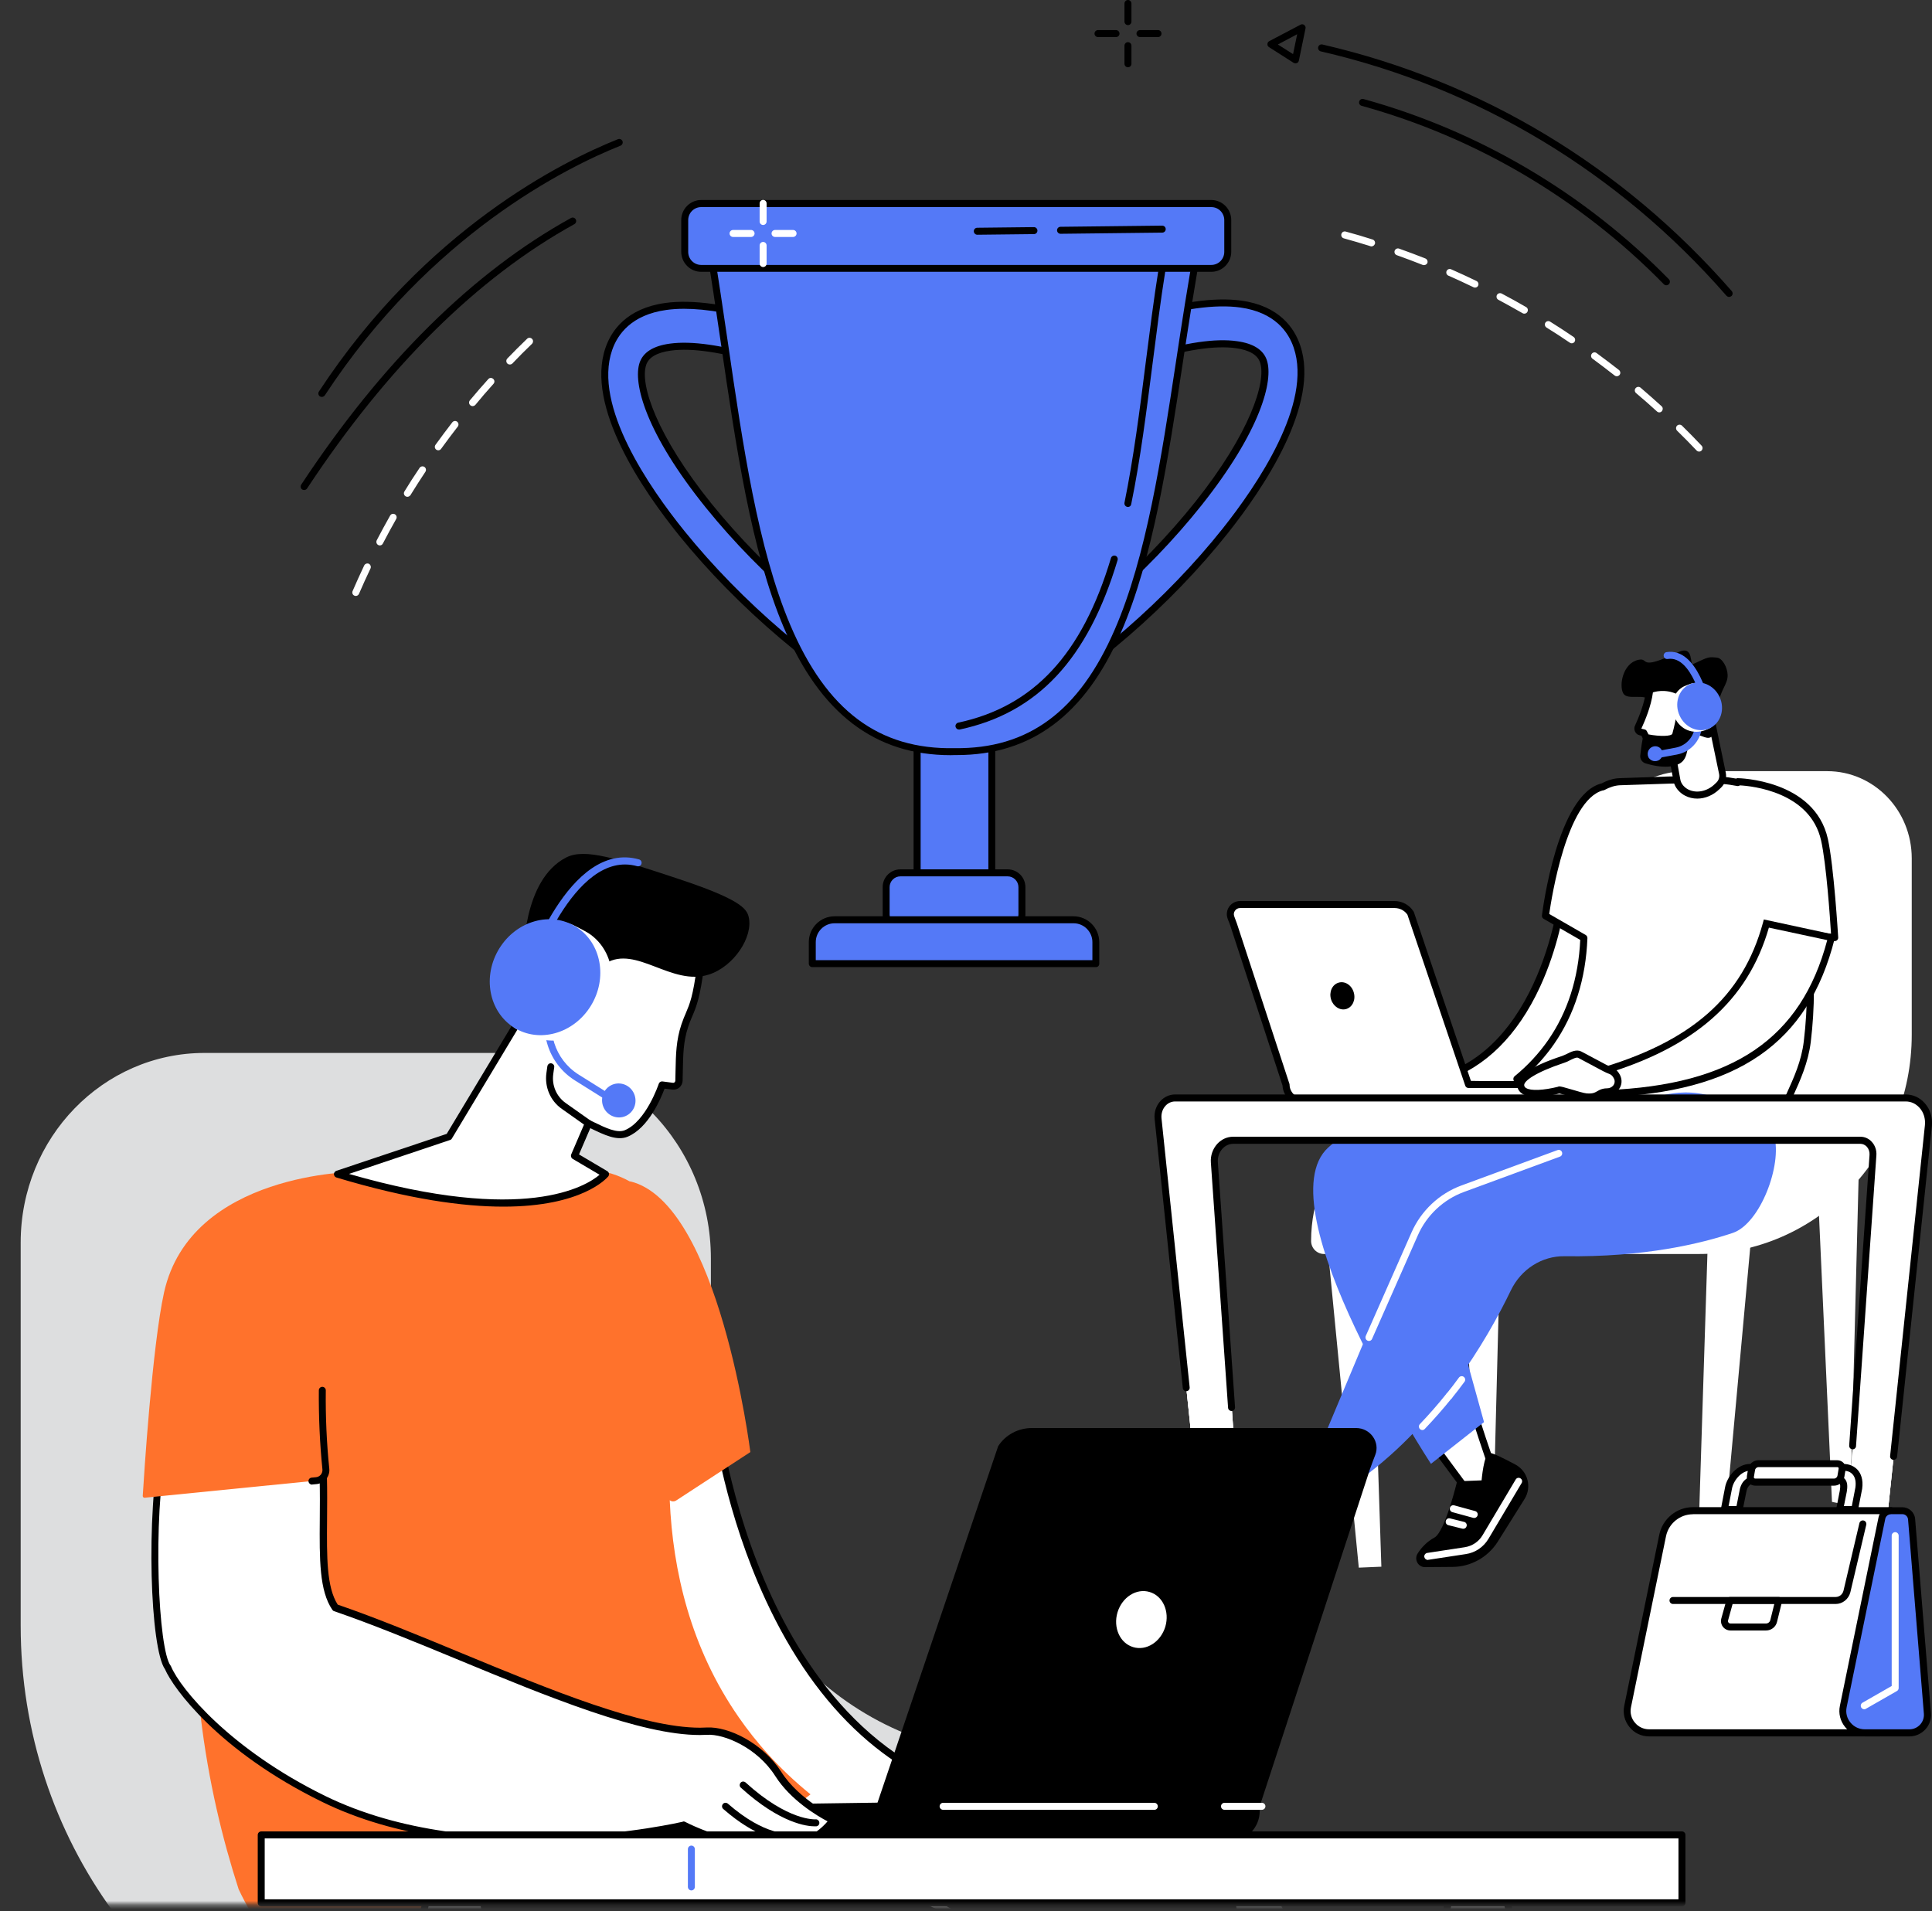 <svg width="467" height="462" viewBox="0 0 467 462" fill="none" xmlns="http://www.w3.org/2000/svg">
<rect x="0" y="0" width="467" height="462" fill="#333333" stroke="none"/>
<g clip-path="url(#clip0_770_2800)">
<path d="M239.723 175.484H221.667V223.804H239.723V175.484Z" fill="#5479F7"/>
<path d="M239.722 224.649H221.667C221.208 224.649 220.825 224.265 220.825 223.804V175.484C220.825 175.023 221.208 174.639 221.667 174.639H239.722C240.182 174.639 240.564 175.023 240.564 175.484V223.804C240.564 224.265 240.207 224.649 239.722 224.649ZM222.534 222.959H238.906V176.329H222.534V222.959Z" fill="black"/>
<path d="M243.574 224.547H217.638C215.751 224.547 214.195 223.011 214.195 221.09V214.458C214.195 212.563 215.725 211.001 217.638 211.001H243.574C245.461 211.001 247.017 212.537 247.017 214.458V221.09C247.017 222.985 245.487 224.547 243.574 224.547Z" fill="#5479F7"/>
<path d="M243.574 225.392H217.638C215.266 225.392 213.354 223.472 213.354 221.09V214.458C213.354 212.077 215.266 210.156 217.638 210.156H243.574C245.946 210.156 247.858 212.077 247.858 214.458V221.09C247.858 223.446 245.946 225.392 243.574 225.392ZM217.638 211.846C216.21 211.846 215.037 213.024 215.037 214.458V221.09C215.037 222.524 216.21 223.702 217.638 223.702H243.574C245.002 223.702 246.175 222.524 246.175 221.09V214.458C246.175 213.024 245.002 211.846 243.574 211.846H217.638Z" fill="black"/>
<path d="M264.894 232.946H196.344V227.748C196.344 224.752 198.766 222.345 201.725 222.345H259.488C262.471 222.345 264.869 224.778 264.869 227.748V232.946H264.894Z" fill="#5479F7"/>
<path d="M264.894 233.791H196.344C195.885 233.791 195.502 233.407 195.502 232.946V227.748C195.502 224.291 198.307 221.5 201.725 221.5H259.487C262.93 221.5 265.71 224.317 265.71 227.748V232.946C265.736 233.433 265.353 233.791 264.894 233.791ZM197.185 232.101H264.052V227.748C264.052 225.239 262.012 223.19 259.513 223.19H201.725C199.225 223.19 197.185 225.239 197.185 227.748V232.101Z" fill="black"/>
<path d="M216.77 173.128C197.822 162.45 178.899 146.344 164.822 128.931C156.176 118.227 142.405 98.228 147.174 84.349C148.551 80.355 152.071 75.31 160.945 74.081C167.398 73.185 176.119 74.414 186.881 77.717L184.535 87.243C174.895 84.272 167.321 83.146 162.042 83.863C158.395 84.375 156.176 85.706 155.437 87.857C153.677 92.979 157.936 105.577 171.401 122.247C184.765 138.789 202.769 154.102 220.774 164.268L216.77 173.128Z" fill="#5479F7"/>
<path d="M216.771 173.973C216.618 173.973 216.49 173.948 216.363 173.871C197.338 163.116 178.313 146.933 164.159 129.443C155.412 118.611 141.462 98.305 146.358 84.068C147.812 79.842 151.51 74.542 160.818 73.236C167.398 72.34 176.247 73.569 187.111 76.923C187.545 77.051 187.8 77.487 187.672 77.948L185.326 87.473C185.275 87.704 185.122 87.883 184.918 88.011C184.714 88.114 184.485 88.165 184.255 88.088C174.743 85.169 167.296 84.042 162.119 84.759C158.804 85.22 156.814 86.372 156.202 88.19C154.57 92.928 158.829 105.449 172.014 121.787C185.326 138.252 203.229 153.488 221.132 163.603C221.514 163.808 221.667 164.294 221.489 164.678L217.536 173.461C217.434 173.666 217.255 173.845 217.026 173.922C216.949 173.948 216.847 173.973 216.771 173.973ZM165.332 74.644C163.802 74.644 162.399 74.747 161.073 74.926C152.607 76.104 149.266 80.841 147.965 84.631C143.324 98.126 156.942 117.843 165.46 128.393C179.282 145.499 197.771 161.324 216.363 171.951L219.652 164.678C201.801 154.487 184 139.276 170.713 122.836C156.1 104.758 152.913 92.569 154.621 87.627C155.488 85.143 157.937 83.607 161.915 83.069C167.168 82.352 174.564 83.402 183.924 86.219L185.862 78.332C177.803 75.873 170.917 74.644 165.332 74.644Z" fill="black"/>
<path d="M245.027 172.565C263.644 161.887 282.286 145.78 296.134 128.368C304.626 117.664 318.193 97.665 313.501 83.786C312.149 79.791 308.681 74.747 299.934 73.518C293.584 72.621 285.015 73.85 274.431 77.154L276.726 86.68C286.213 83.709 293.66 82.582 298.863 83.299C302.458 83.812 304.626 85.143 305.366 87.294C307.1 92.415 302.917 105.014 289.656 121.684C276.497 138.226 258.798 153.539 241.1 163.705L245.027 172.565Z" fill="#5479F7"/>
<path d="M245.027 173.41C244.951 173.41 244.849 173.385 244.772 173.359C244.543 173.282 244.364 173.129 244.262 172.898L240.335 164.064C240.156 163.654 240.309 163.193 240.692 162.988C258.314 152.899 275.911 137.663 289.019 121.198C302 104.861 306.182 92.339 304.576 87.601C303.963 85.783 302 84.631 298.761 84.17C293.686 83.453 286.341 84.58 276.982 87.499C276.752 87.576 276.523 87.55 276.319 87.422C276.115 87.32 275.962 87.115 275.911 86.884L273.616 77.359C273.514 76.923 273.769 76.488 274.177 76.36C284.888 73.005 293.584 71.776 300.062 72.673C309.242 73.953 312.864 79.279 314.292 83.504C319.112 97.767 305.392 118.048 296.797 128.88C282.898 146.369 264.18 162.579 245.461 173.308C245.308 173.385 245.18 173.41 245.027 173.41ZM242.197 164.089L245.435 171.362C263.695 160.735 281.904 144.91 295.497 127.83C303.887 117.28 317.301 97.537 312.711 84.042C311.436 80.252 308.146 75.515 299.832 74.337C293.762 73.492 285.551 74.619 275.452 77.717L277.364 85.604C286.571 82.813 293.839 81.737 299.016 82.48C302.943 83.018 305.366 84.554 306.208 87.038C307.891 91.98 304.729 104.169 290.371 122.222C277.262 138.687 259.768 153.898 242.197 164.089Z" fill="black"/>
<path d="M230.746 181.707C278.92 182.244 279.456 113.515 289.809 58.768L171.3 58.333C180.889 114.642 182.648 182.603 230.746 181.707Z" fill="#5479F7"/>
<path d="M229.802 182.552C211.466 182.552 198.256 172.437 189.457 151.695C181.552 133.079 177.879 107.805 174.309 83.35C173.11 75.105 171.861 66.604 170.484 58.461C170.433 58.205 170.509 57.974 170.662 57.769C170.815 57.59 171.07 57.462 171.3 57.462L289.809 57.897C290.064 57.897 290.294 58 290.447 58.205C290.6 58.409 290.676 58.665 290.625 58.896C288.866 68.217 287.361 78.127 285.907 87.678C282.363 111.006 278.69 135.102 270.963 152.873C262.292 172.821 249.311 182.526 231.281 182.526C231.103 182.526 230.924 182.526 230.72 182.526C230.44 182.552 230.108 182.552 229.802 182.552ZM172.32 59.178C173.646 67.039 174.819 75.207 175.992 83.12C179.537 107.472 183.209 132.644 191.013 151.055C199.786 171.746 212.409 181.22 230.746 180.862H230.771C248.572 181.067 260.864 171.976 269.433 152.233C277.084 134.667 280.73 110.673 284.25 87.473C285.652 78.229 287.106 68.678 288.789 59.613L172.32 59.178Z" fill="black"/>
<path d="M272.646 122.555C272.595 122.555 272.544 122.555 272.468 122.529C272.009 122.427 271.728 121.991 271.805 121.531C273.998 110.801 275.502 99.073 276.93 87.729C277.9 80.201 278.869 72.391 280.067 64.939C280.144 64.478 280.577 64.171 281.036 64.248C281.495 64.325 281.801 64.76 281.725 65.221C280.526 72.647 279.557 80.431 278.588 87.96C277.135 99.329 275.655 111.083 273.437 121.863C273.386 122.273 273.054 122.555 272.646 122.555Z" fill="black"/>
<path d="M231.792 176.355C231.409 176.355 231.052 176.073 230.976 175.689C230.874 175.228 231.18 174.793 231.613 174.691C249.848 170.798 261.579 158.174 268.541 134.897C268.668 134.462 269.153 134.206 269.586 134.334C270.02 134.462 270.275 134.949 270.147 135.384C262.981 159.301 250.842 172.335 231.97 176.355C231.894 176.355 231.843 176.355 231.792 176.355Z" fill="black"/>
<path d="M292.793 64.862H169.489C167.296 64.862 165.511 63.07 165.511 60.868V53.186C165.511 50.983 167.296 49.191 169.489 49.191H292.793C294.986 49.191 296.772 50.983 296.772 53.186V60.868C296.772 63.07 294.986 64.862 292.793 64.862Z" fill="#5479F7"/>
<path d="M292.793 65.707H169.489C166.837 65.707 164.669 63.531 164.669 60.868V53.186C164.669 50.523 166.837 48.346 169.489 48.346H292.793C295.445 48.346 297.613 50.523 297.613 53.186V60.868C297.613 63.531 295.445 65.707 292.793 65.707ZM169.489 50.062C167.755 50.062 166.352 51.47 166.352 53.211V60.893C166.352 62.635 167.755 64.043 169.489 64.043H292.793C294.527 64.043 295.93 62.635 295.93 60.893V53.211C295.93 51.47 294.527 50.062 292.793 50.062H169.489Z" fill="black"/>
<path d="M256.35 56.514C255.891 56.514 255.509 56.13 255.509 55.669C255.509 55.209 255.866 54.824 256.35 54.824L280.935 54.543C281.394 54.543 281.776 54.927 281.776 55.388C281.776 55.849 281.419 56.233 280.935 56.233L256.35 56.514Z" fill="black"/>
<path d="M236.229 56.745C235.77 56.745 235.388 56.361 235.388 55.9C235.388 55.439 235.745 55.055 236.229 55.055L249.924 54.901C250.383 54.901 250.766 55.285 250.766 55.746C250.766 56.207 250.409 56.591 249.924 56.591L236.229 56.745Z" fill="black"/>
<path d="M184.46 54.389C184.001 54.389 183.618 54.005 183.618 53.544V49.165C183.618 48.704 184.001 48.32 184.46 48.32C184.919 48.32 185.301 48.704 185.301 49.165V53.519C185.301 54.005 184.919 54.389 184.46 54.389Z" fill="white"/>
<path d="M184.46 64.555C184.001 64.555 183.618 64.171 183.618 63.71V59.331C183.618 58.87 184.001 58.486 184.46 58.486C184.919 58.486 185.301 58.87 185.301 59.331V63.71C185.301 64.197 184.919 64.555 184.46 64.555Z" fill="white"/>
<path d="M181.552 57.283H177.191C176.732 57.283 176.35 56.899 176.35 56.438C176.35 55.977 176.732 55.593 177.191 55.593H181.552C182.011 55.593 182.394 55.977 182.394 56.438C182.394 56.899 182.011 57.283 181.552 57.283Z" fill="white"/>
<path d="M191.702 57.283H187.342C186.883 57.283 186.5 56.899 186.5 56.438C186.5 55.977 186.883 55.593 187.342 55.593H191.702C192.162 55.593 192.544 55.977 192.544 56.438C192.544 56.899 192.162 57.283 191.702 57.283Z" fill="white"/>
<path d="M320.794 300.267L328.445 378.957L333.902 378.726L331.173 295.99L320.794 300.267Z" fill="white"/>
<path d="M423.441 297.424L415.969 379.136L410.308 378.726L413.036 293.02L423.441 297.424Z" fill="white"/>
<path d="M449.428 278.194L447.235 364.003L442.823 363.055L438.794 274.122L449.428 278.194Z" fill="white"/>
<path d="M363.28 276.299L361.087 362.082L356.496 362.108L352.646 272.202L363.28 276.299Z" fill="white"/>
<path d="M385.416 209.285V229.259C385.416 248.771 370.09 264.622 351.167 264.622C332.244 264.622 316.917 280.447 316.917 299.985C316.917 301.726 318.32 303.135 320.054 303.135H410.74C439.099 303.135 462.102 279.397 462.102 250.128V207.493C462.102 195.842 452.947 186.418 441.675 186.418H407.604C395.337 186.418 385.416 196.661 385.416 209.285Z" fill="white"/>
<path d="M377.69 216.686C377.69 216.686 373.023 259.194 341.757 261.959L377.69 262.471C377.69 262.471 391.002 235.379 391.538 224.829C392.073 214.279 377.69 216.686 377.69 216.686Z" fill="white"/>
<path d="M377.69 263.316L341.757 262.804C341.298 262.804 340.941 262.446 340.915 261.985C340.89 261.524 341.247 261.14 341.68 261.114C371.901 258.425 376.797 216.993 376.848 216.584C376.899 216.2 377.18 215.892 377.537 215.841C377.868 215.79 385.749 214.535 389.905 218.248C391.665 219.836 392.507 222.064 392.354 224.88C391.818 235.482 378.965 261.754 378.429 262.855C378.302 263.137 378.021 263.316 377.69 263.316ZM349.459 261.216L377.18 261.601C378.939 257.939 390.211 234.252 390.696 224.752C390.824 222.448 390.186 220.732 388.809 219.477C385.851 216.84 380.291 217.198 378.455 217.403C378.098 219.913 376.593 229.182 372.232 238.606C366.8 250.334 359.022 258.016 349.459 261.216Z" fill="black"/>
<path d="M425.812 213.767C430.504 215.764 436.013 218.12 440.883 220.22C440.883 220.271 440.883 220.348 440.883 220.399L425.812 213.87V213.767Z" fill="white"/>
<path d="M441.752 221.705L424.997 214.458L424.895 212.487L426.119 213.024C431.984 215.508 437.059 217.685 441.191 219.477L441.675 219.682L441.752 221.705Z" fill="black"/>
<path d="M443.512 226.698C443.512 226.698 442.517 209.619 441.038 203.038C437.952 189.159 420.049 189.005 420.049 189.005L420.075 189.184C415.204 188.237 410.894 188.288 391.563 189.005C390.212 189.056 388.809 189.517 387.432 190.26V190.234C377.154 192.692 373.584 221.423 373.584 221.423L382.867 226.775C382.535 234.944 380.521 243.906 374.936 251.947C372.972 254.764 370.32 257.862 366.673 260.832C368.739 262.497 371.926 264.673 376.211 265.954C383.326 268.079 386.896 265.774 392.634 265.954C407.808 266.415 413.368 283.392 423.161 281.267C425.787 280.703 426.859 277.733 430.123 270.87C431.959 265.16 435.988 259.373 436.906 251.819C438.054 242.37 437.799 233.638 436.855 225.93L443.512 226.698Z" fill="white"/>
<path d="M421.452 282.317C417.218 282.317 413.674 279.141 409.95 275.787C405.385 271.69 400.208 267.055 392.583 266.824C390.594 266.773 388.809 267.029 387.1 267.26C383.938 267.721 380.674 268.182 375.93 266.773C372.436 265.723 369.121 263.957 366.112 261.498C365.908 261.345 365.806 261.089 365.806 260.832C365.806 260.576 365.908 260.346 366.112 260.167C369.248 257.606 371.977 254.661 374.221 251.435C378.914 244.649 381.541 236.506 381.974 227.211L373.125 222.115C372.819 221.936 372.666 221.603 372.717 221.27C372.87 220.066 376.466 191.95 387.177 189.364C388.656 188.57 390.109 188.16 391.487 188.109C410.282 187.417 414.949 187.341 419.641 188.211C419.769 188.16 419.896 188.109 420.024 188.109C420.202 188.109 438.615 188.416 441.828 202.782C443.282 209.363 444.277 225.879 444.328 226.596C444.353 226.852 444.251 227.083 444.073 227.262C443.894 227.441 443.639 227.518 443.409 227.492L437.773 226.826C438.717 235.2 438.692 243.625 437.697 251.87C437.085 256.889 435.121 261.217 433.387 265.032C432.418 267.132 431.525 269.129 430.888 271.101C430.888 271.126 430.862 271.178 430.837 271.203C430.48 271.971 430.148 272.688 429.817 273.354C427.215 278.937 426.017 281.472 423.288 282.061C422.676 282.265 422.038 282.317 421.452 282.317ZM391.997 265.134C392.201 265.134 392.43 265.134 392.634 265.134C400.871 265.391 406.303 270.23 411.072 274.532C415.178 278.22 418.698 281.395 422.957 280.447C424.869 280.038 425.94 277.733 428.312 272.663C428.618 271.997 428.95 271.306 429.307 270.563C429.97 268.515 430.888 266.517 431.857 264.366C433.617 260.474 435.453 256.479 436.014 251.691C437.034 243.241 437.008 234.585 435.963 226.007C435.937 225.751 436.014 225.495 436.192 225.316C436.371 225.136 436.626 225.034 436.881 225.06L442.593 225.725C442.364 221.961 441.446 208.748 440.196 203.191C437.569 191.412 423.441 190.004 420.559 189.85C420.381 189.978 420.126 190.055 419.896 190.004C415.178 189.082 410.97 189.133 391.563 189.824C390.39 189.876 389.14 190.26 387.814 190.977C387.687 191.054 387.559 191.079 387.406 191.079C378.71 193.486 375.038 217.019 374.476 220.937L383.275 226.007C383.555 226.161 383.708 226.468 383.708 226.775C383.326 236.608 380.597 245.238 375.624 252.408C373.482 255.481 370.932 258.297 367.999 260.807C370.626 262.804 373.456 264.238 376.415 265.134C380.776 266.44 383.734 266.005 386.845 265.57C388.452 265.365 390.109 265.134 391.997 265.134Z" fill="black"/>
<path d="M354.966 262.164L340.965 220.732C340.124 219.426 338.67 218.658 337.089 218.658H299.779C298.096 218.658 296.999 220.297 297.56 221.756C297.79 222.345 298.019 222.908 298.198 223.497L310.847 262.215C310.898 264.468 312.734 266.312 314.978 266.312H383.835C386.13 266.312 387.966 264.443 387.966 262.138H354.966V262.164Z" fill="white"/>
<path d="M383.835 267.157H314.979C312.326 267.157 310.133 265.032 310.006 262.394L297.382 223.754C297.255 223.344 297.102 222.934 296.923 222.55L296.744 222.064C296.387 221.116 296.515 220.041 297.102 219.196C297.714 218.325 298.683 217.813 299.754 217.813H337.064C338.925 217.813 340.634 218.735 341.654 220.297C341.705 220.348 341.731 220.425 341.756 220.476L355.553 261.319H387.967C388.426 261.319 388.808 261.703 388.808 262.164C388.834 264.929 386.589 267.157 383.835 267.157ZM311.638 261.882C311.689 261.985 311.714 262.087 311.714 262.215C311.74 264.008 313.219 265.467 315.004 265.467H383.861C385.391 265.467 386.666 264.417 387.048 263.009H354.966C354.609 263.009 354.278 262.778 354.176 262.446L340.201 221.116C339.512 220.092 338.339 219.503 337.089 219.503H299.779C299.269 219.503 298.785 219.733 298.504 220.169C298.224 220.553 298.173 221.039 298.326 221.475L298.504 221.961C298.657 222.371 298.836 222.806 298.989 223.267L311.638 261.882Z" fill="black"/>
<path d="M327.221 239.886C327.757 241.653 326.94 243.445 325.436 243.906C323.931 244.367 322.274 243.317 321.738 241.576C321.202 239.809 322.018 238.017 323.523 237.556C325.053 237.069 326.711 238.119 327.221 239.886Z" fill="black"/>
<path d="M426.986 223.241C421.835 242.114 408.242 252.971 386.004 259.321L387.687 264.392C418.596 263.29 436.244 252.484 442.721 226.621L426.986 223.241Z" fill="white"/>
<path d="M387.075 265.262L384.907 258.758L385.749 258.528C408.777 251.947 421.248 241.013 426.145 223.037L426.349 222.268L443.69 226.007L443.486 226.852C437.111 252.28 419.897 264.136 387.661 265.262H387.075ZM387.075 259.885L388.274 263.521C418.876 262.292 435.376 251.076 441.676 227.262L427.573 224.24C422.472 241.934 409.568 253.278 387.075 259.885Z" fill="black"/>
<path d="M390.747 260.09C390.441 259.475 389.905 258.989 389.242 258.758C388.783 258.579 388.324 258.374 387.89 258.144L381.846 254.917C380.724 254.354 379.092 255.66 377.919 256.044C374.374 257.222 367.004 259.962 367.616 262.574C368.279 265.365 374.578 264.059 376.822 263.47C377.332 263.342 381.974 265.032 383.453 265.134C385.493 265.288 385.952 264.776 386.947 264.238C387.406 264.008 387.89 263.879 388.451 263.879C389.293 263.879 390.084 263.521 390.594 262.855V262.83C391.18 262.113 391.282 261.114 390.849 260.295L390.747 260.09Z" fill="white"/>
<path d="M384.117 266.03C383.887 266.03 383.657 266.03 383.377 266.005C382.535 265.928 380.929 265.467 379.373 265.006C378.48 264.75 377.282 264.392 376.925 264.34C374.477 264.955 370.141 265.749 368.025 264.443C367.387 264.059 366.953 263.47 366.775 262.778C366.214 260.346 369.861 257.811 377.639 255.25C377.919 255.148 378.302 254.968 378.685 254.789C379.73 254.251 381.056 253.611 382.204 254.174L388.273 257.401C388.758 257.657 389.166 257.836 389.523 257.964C390.365 258.272 391.053 258.886 391.487 259.706L391.614 259.936C392.175 261.063 392.048 262.42 391.257 263.393C390.569 264.238 389.549 264.725 388.452 264.75C388.018 264.75 387.661 264.827 387.33 265.006C387.177 265.083 387.049 265.16 386.922 265.237C386.233 265.646 385.57 266.03 384.117 266.03ZM376.899 262.625C377.333 262.625 378.047 262.83 379.883 263.367C381.209 263.751 382.867 264.264 383.53 264.315C384.984 264.417 385.417 264.161 386.106 263.777C386.259 263.7 386.412 263.598 386.565 263.521C387.126 263.239 387.763 263.086 388.452 263.086C389.064 263.086 389.6 262.83 389.957 262.394C390.339 261.908 390.39 261.268 390.135 260.755L390.008 260.525C389.778 260.09 389.421 259.757 388.987 259.603C388.554 259.449 388.069 259.219 387.508 258.937L381.464 255.711C381.082 255.506 380.164 255.967 379.45 256.325C379.016 256.556 378.608 256.761 378.174 256.889C371.136 259.219 368.203 261.37 368.433 262.42C368.484 262.676 368.637 262.881 368.917 263.034C370.065 263.726 373.023 263.598 376.644 262.702C376.695 262.625 376.797 262.625 376.899 262.625Z" fill="black"/>
<path d="M362.44 358.881C361.573 357.985 356.523 342.211 356.523 342.211L346.552 349.356L357.492 364.131L362.44 358.881Z" fill="white"/>
<path d="M357.493 364.976C357.467 364.976 357.467 364.976 357.442 364.976C357.187 364.95 356.957 364.848 356.804 364.643L345.863 349.868C345.736 349.688 345.685 349.458 345.71 349.227C345.736 348.997 345.864 348.792 346.042 348.664L356.013 341.52C356.243 341.366 356.524 341.315 356.779 341.417C357.034 341.494 357.238 341.699 357.314 341.955C359.66 349.279 362.466 357.524 363.078 358.343C363.409 358.676 363.358 359.163 363.052 359.496L358.079 364.745C357.926 364.873 357.722 364.976 357.493 364.976ZM347.725 349.535L357.544 362.825L361.394 358.753C360.221 356.321 357.748 348.818 356.064 343.568L347.725 349.535Z" fill="black"/>
<path d="M344.461 378.829L351.091 378.778C355.478 378.752 359.558 376.499 361.955 372.812L368.509 362.364C370.32 359.47 369.3 355.655 366.316 354.042C363.588 352.582 360.706 351.148 360.043 351.225C358.666 351.353 358.13 357.857 358.13 357.857L352.213 358.088C352.213 358.088 349.281 370.302 346.73 371.685C344.869 372.683 343.543 374.169 342.676 375.526C341.757 376.96 342.778 378.855 344.461 378.829Z" fill="black"/>
<path d="M345.124 377.088C344.716 377.088 344.359 376.781 344.282 376.371C344.206 375.91 344.538 375.475 344.997 375.398L354.075 374.015C355.861 373.734 357.442 372.684 358.36 371.122L366.368 357.653C366.597 357.243 367.133 357.115 367.515 357.371C367.923 357.601 368.051 358.139 367.796 358.523L359.788 371.992C358.589 373.99 356.6 375.347 354.305 375.68L345.226 377.063C345.226 377.088 345.175 377.088 345.124 377.088Z" fill="white"/>
<path d="M356.345 366.948C356.268 366.948 356.192 366.948 356.115 366.922L351.066 365.539C350.607 365.411 350.352 364.95 350.479 364.489C350.607 364.028 351.066 363.772 351.525 363.9L356.574 365.283C357.033 365.411 357.288 365.872 357.161 366.333C357.033 366.717 356.702 366.948 356.345 366.948Z" fill="white"/>
<path d="M353.693 369.559C353.616 369.559 353.565 369.559 353.489 369.534L350.097 368.689C349.638 368.586 349.357 368.125 349.485 367.665C349.587 367.204 350.046 366.922 350.505 367.05L353.897 367.895C354.356 367.997 354.636 368.458 354.509 368.919C354.432 369.303 354.075 369.559 353.693 369.559Z" fill="white"/>
<path d="M328.394 355.859L316.816 367.562L310.67 365.283L321.355 350.328L328.394 355.859Z" fill="white"/>
<path d="M316.817 368.407C316.715 368.407 316.613 368.381 316.536 368.356L310.39 366.077C310.135 365.974 309.956 365.795 309.88 365.539C309.803 365.283 309.854 365.001 310.007 364.796L320.693 349.816C320.82 349.637 321.024 349.509 321.254 349.483C321.483 349.458 321.713 349.509 321.892 349.663L328.93 355.194C329.109 355.347 329.236 355.578 329.262 355.808C329.287 356.039 329.185 356.295 329.007 356.448L317.429 368.151C317.25 368.33 317.046 368.407 316.817 368.407ZM311.997 364.873L316.587 366.563L327.119 355.936L321.509 351.532L311.997 364.873Z" fill="black"/>
<path d="M389.728 269.487C389.728 269.487 336.785 262.958 321.05 277.4C305.315 291.817 345.889 353.862 345.889 353.862L358.717 343.773L346.552 299.934L395.491 285.21L389.728 269.487Z" fill="#5479F7"/>
<path d="M418.852 298.039C411.151 300.625 397.405 303.954 378.176 303.673C372.719 303.596 367.669 306.797 365.195 311.944C359.508 323.774 347.165 345.053 327.095 358.856L317.506 353.376L341.988 295.043C344.232 289.717 348.415 285.569 353.566 283.571L402.097 264.75C402.097 264.75 417.144 260.295 424.514 274.506C425.84 277.041 428.288 272.509 428.849 274.558C430.839 281.599 425.458 295.811 418.852 298.039Z" fill="#5479F7"/>
<path d="M330.893 324.158C330.791 324.158 330.664 324.133 330.562 324.081C330.128 323.902 329.95 323.39 330.128 322.955L341.196 297.911C343.517 292.662 347.903 288.539 353.259 286.567L376.492 278.015C376.925 277.861 377.41 278.066 377.563 278.527C377.716 278.962 377.512 279.449 377.053 279.602L353.82 288.155C348.898 289.973 344.843 293.788 342.726 298.603L331.658 323.646C331.531 323.979 331.225 324.158 330.893 324.158Z" fill="white"/>
<path d="M343.824 345.694C343.62 345.694 343.416 345.617 343.237 345.463C342.906 345.13 342.88 344.592 343.212 344.26C345.405 341.955 347.573 339.497 349.638 336.91C349.919 336.552 350.455 336.501 350.812 336.782C351.169 337.064 351.22 337.602 350.939 337.96C348.848 340.572 346.629 343.082 344.41 345.412C344.257 345.591 344.028 345.694 343.824 345.694Z" fill="white"/>
<path d="M350.301 338.293C350.123 338.293 349.919 338.242 349.766 338.114C349.408 337.832 349.357 337.295 349.638 336.936C350.658 335.681 351.678 334.35 352.647 333.018C352.928 332.634 353.463 332.557 353.82 332.839C354.203 333.121 354.279 333.658 353.999 334.017C353.004 335.374 351.984 336.706 350.939 337.986C350.786 338.165 350.556 338.293 350.301 338.293Z" fill="white"/>
<path d="M320.488 365.744C320.488 365.744 321.049 370.712 320.106 375.116C319.596 377.472 317.505 379.111 315.107 379.111H286.672C284.632 379.111 283.714 376.55 285.27 375.244C290.319 370.993 299.627 364.489 311.053 362.569L314.24 367.05L320.488 365.744Z" fill="black"/>
<path d="M317.479 376.012H288.023C287.564 376.012 287.182 375.628 287.182 375.167C287.182 374.706 287.564 374.322 288.023 374.322H317.479C317.938 374.322 318.32 374.706 318.32 375.167C318.32 375.628 317.938 376.012 317.479 376.012Z" fill="white"/>
<path d="M304.447 370.763C304.115 370.763 303.809 370.558 303.656 370.251L302.101 366.435C301.922 366 302.126 365.513 302.56 365.334C302.993 365.155 303.478 365.36 303.656 365.795L305.212 369.61C305.391 370.046 305.187 370.532 304.753 370.712C304.676 370.737 304.574 370.763 304.447 370.763Z" fill="white"/>
<path d="M299.321 371.761C298.964 371.761 298.632 371.531 298.53 371.173L297.408 367.741C297.255 367.306 297.51 366.819 297.944 366.666C298.377 366.512 298.862 366.768 299.015 367.203L300.137 370.635C300.29 371.07 300.035 371.557 299.601 371.71C299.499 371.736 299.423 371.761 299.321 371.761Z" fill="white"/>
<path d="M284.02 265.416H460.649C463.939 265.416 466.489 268.514 466.132 272.074L453.942 388.15H445.144L452.769 279.193C452.897 277.272 451.494 275.633 449.734 275.633H298.123C295.47 275.633 293.379 278.091 293.583 280.959L301.132 388.816H292.334L279.939 270.409C279.608 267.746 281.546 265.416 284.02 265.416Z" fill="white"/>
<path d="M416.325 186.88L413.622 173.846L403.931 180.939L405.333 188.621C405.741 190.669 407.654 191.566 407.654 191.566C410.077 192.82 413.035 192.052 414.999 190.157L415.458 189.722C416.223 189.005 416.554 187.929 416.325 186.88Z" fill="white"/>
<path d="M410.255 193.051C409.235 193.051 408.215 192.82 407.297 192.334C407.246 192.308 405.027 191.258 404.517 188.825L403.115 181.118C403.064 180.811 403.191 180.478 403.446 180.273L413.137 173.18C413.367 173 413.673 172.975 413.928 173.077C414.183 173.18 414.387 173.41 414.438 173.692L417.141 186.726C417.421 188.057 417.013 189.414 416.044 190.362L415.585 190.797C414.081 192.257 412.142 193.051 410.255 193.051ZM404.874 181.323L406.175 188.493C406.481 190.08 408.011 190.797 408.037 190.823C410 191.847 412.627 191.335 414.438 189.594L414.897 189.158C415.458 188.621 415.687 187.852 415.534 187.084L413.086 175.331L404.874 181.323Z" fill="black"/>
<path d="M396.025 159.506C398.805 158.891 395.745 162.374 405.665 157.662C409.618 155.793 408.292 160.991 409.312 160.504C413.112 158.712 412.959 158.789 414.999 158.968C416.351 159.096 417.549 161.349 417.6 163.167C417.651 165.575 415.815 166.471 414.923 171.695C414.285 175.356 414.923 177.431 413.596 178.173C412.27 178.916 410.944 177.174 409.44 177.866C407.501 178.762 408.47 182.245 406.711 184.037C405.614 185.164 402.758 186.06 397.734 184.524C396.918 184.268 396.382 183.474 396.484 182.629C396.612 181.528 396.765 180.145 397.02 178.839C398.27 172.616 400.131 170.952 399.137 169.544C397.606 167.393 393.424 169.441 392.378 167.623C391.307 165.754 392.225 160.325 396.025 159.506Z" fill="black"/>
<path d="M407.477 168.084L406.916 169.723C406.661 170.491 406.431 171.285 406.278 172.079C405.972 173.59 405.462 176.176 405.054 177.584C404.468 179.684 397.888 178.276 397.888 178.276L397.327 177.123L396.562 176.944C396.409 176.918 396.281 176.842 396.154 176.739C395.873 176.483 395.822 176.073 395.95 175.766C396.766 173.999 398.449 170.056 398.73 166.727C398.755 166.727 403.142 164.806 407.477 168.084Z" fill="white"/>
<path d="M401.891 179.582C400.234 179.582 398.551 179.274 397.734 179.095C397.479 179.044 397.275 178.865 397.148 178.634L396.765 177.84L396.383 177.764C396.077 177.687 395.796 177.559 395.592 177.354C395.057 176.842 394.904 176.073 395.21 175.408C395.924 173.871 397.632 169.902 397.913 166.65C397.938 166.343 398.142 166.061 398.423 165.959C398.627 165.882 403.319 163.885 407.986 167.393C408.267 167.623 408.394 168.007 408.267 168.34L407.706 169.979C407.451 170.722 407.247 171.464 407.094 172.232C406.813 173.692 406.278 176.33 405.844 177.815C405.462 179.198 403.702 179.582 401.891 179.582ZM398.474 177.533C401.279 178.071 404.059 177.994 404.238 177.354C404.646 175.945 405.181 173.334 405.462 171.925C405.615 171.08 405.844 170.261 406.125 169.441L406.482 168.417C403.498 166.471 400.616 167.034 399.545 167.367C399.137 170.619 397.632 174.23 396.74 176.15L397.53 176.33C397.785 176.381 397.989 176.56 398.091 176.79L398.474 177.533Z" fill="black"/>
<path d="M407.171 173.538C407.171 173.538 408.523 169.595 410.18 170.594C411.838 171.592 410.231 175.894 407.171 173.538Z" fill="white"/>
<path d="M399.241 183.499C398.833 183.499 398.476 183.218 398.425 182.808C398.348 182.347 398.654 181.912 399.088 181.835L405.03 180.734C407.784 180.222 409.748 177.789 409.697 174.972L409.646 171.874C409.646 171.413 410.003 171.029 410.487 171.003C410.487 171.003 410.487 171.003 410.513 171.003C410.972 171.003 411.355 171.362 411.355 171.848L411.406 174.947C411.457 178.608 408.906 181.732 405.361 182.398L399.419 183.499C399.343 183.499 399.292 183.499 399.241 183.499Z" fill="#5479F7"/>
<path d="M412.604 171.823C412.222 171.823 411.865 171.541 411.788 171.157C411.763 171.029 409.085 158.353 403.118 159.301C402.658 159.378 402.225 159.07 402.148 158.609C402.072 158.148 402.378 157.713 402.837 157.636C410.437 156.433 413.318 170.235 413.42 170.824C413.522 171.285 413.216 171.72 412.757 171.823C412.732 171.823 412.655 171.823 412.604 171.823Z" fill="#5479F7"/>
<path d="M398.577 183.218C398.016 182.398 398.271 181.272 399.087 180.708C399.929 180.145 401.051 180.35 401.586 181.195C402.147 182.014 401.892 183.141 401.076 183.704C400.235 184.242 399.113 184.037 398.577 183.218Z" fill="#5479F7"/>
<path d="M404.851 173.564C403.422 170.67 404.391 167.264 407.018 165.933C407.299 165.779 408.421 165.37 408.727 165.267C411.175 164.576 413.113 166.189 414.388 168.75C415.766 171.515 415.613 174.639 413.215 176.048C413.113 176.099 412.374 176.432 412.272 176.483C409.237 177.584 406.279 176.457 404.851 173.564Z" fill="white"/>
<path d="M406.024 173.052C404.647 170.133 405.693 166.727 408.345 165.472C410.997 164.192 414.262 165.523 415.639 168.443C417.016 171.362 415.97 174.767 413.318 176.022C410.666 177.303 407.376 175.971 406.024 173.052Z" fill="#5479F7"/>
<path d="M284.02 265.416H460.649C463.939 265.416 466.489 268.514 466.132 272.074L453.942 388.15H445.144L452.769 279.193C452.897 277.272 451.494 275.633 449.734 275.633H298.123C295.47 275.633 293.379 278.091 293.583 280.959L301.132 388.816H292.334L279.939 270.409C279.608 267.746 281.546 265.416 284.02 265.416Z" fill="white"/>
<path d="M284.02 265.416H460.649C463.939 265.416 466.489 268.514 466.132 272.074L453.942 388.15H445.144L452.769 279.193C452.897 277.272 451.494 275.633 449.734 275.633H298.123C295.47 275.633 293.379 278.091 293.583 280.959L301.132 388.816H292.334L279.939 270.409C279.608 267.746 281.546 265.416 284.02 265.416Z" fill="white"/>
<path d="M457.716 352.889C457.691 352.889 457.665 352.889 457.614 352.889C457.155 352.838 456.824 352.428 456.875 351.967L465.291 271.971C465.444 270.435 464.985 268.898 463.99 267.797C463.097 266.799 461.924 266.261 460.675 266.261H284.045C283.152 266.261 282.311 266.645 281.699 267.336C280.985 268.13 280.653 269.231 280.755 270.332L287.564 335.374C287.615 335.835 287.284 336.245 286.825 336.296C286.366 336.347 285.958 336.014 285.907 335.553L279.098 270.512C278.919 268.924 279.429 267.362 280.449 266.21C281.393 265.16 282.668 264.571 284.045 264.571H460.675C462.409 264.571 464.041 265.313 465.24 266.671C466.566 268.13 467.178 270.153 466.974 272.176L458.558 352.172C458.507 352.582 458.15 352.889 457.716 352.889Z" fill="black"/>
<path d="M447.822 350.354C447.797 350.354 447.771 350.354 447.771 350.354C447.312 350.328 446.955 349.919 446.981 349.458L451.903 279.167C451.954 278.424 451.699 277.707 451.24 277.195C450.831 276.76 450.27 276.504 449.709 276.504H298.098C297.128 276.504 296.185 276.913 295.496 277.682C294.706 278.527 294.298 279.73 294.374 280.934L298.531 340.188C298.557 340.649 298.225 341.059 297.741 341.084C297.281 341.11 296.873 340.777 296.848 340.291L292.691 281.036C292.564 279.346 293.15 277.707 294.247 276.504C295.267 275.403 296.618 274.788 298.072 274.788H449.684C450.729 274.788 451.724 275.223 452.438 276.017C453.229 276.862 453.637 278.04 453.56 279.244L448.638 349.535C448.638 349.996 448.256 350.354 447.822 350.354Z" fill="black"/>
<mask id="mask0_770_2800" style="mask-type:luminance" maskUnits="userSpaceOnUse" x="0" y="150" width="422" height="311">
<path d="M421.096 150.492H0V460.336H421.096V150.492Z" fill="white"/>
</mask>
<g mask="url(#mask0_770_2800)">
<path d="M310.44 462C297.434 439.517 273.615 424.46 246.378 424.46C205.192 424.46 171.835 390.045 171.835 347.614V304.21C171.835 276.76 150.26 254.533 123.635 254.533H49.449C24.89 254.533 4.998 275.044 4.998 300.369V392.964C4.998 418.878 13.286 442.769 27.287 462.026H310.44V462Z" fill="#DDDEDF"/>
<path d="M166.939 429.94H149.062V462H166.939V429.94Z" fill="#5479F7"/>
<path d="M298.99 462C298.174 455.777 295.904 450.631 291.722 446.994C258.645 418.263 147.454 431.246 147.454 431.246L135.57 462H298.99Z" fill="black"/>
<path d="M229.215 462C227.353 460.976 225.415 460.079 223.4 459.362L121.493 421.848C121.493 421.848 89.895 412.988 74.39 441.31C71.635 446.38 66.484 437.315 65.26 441.412C63.628 446.866 64.342 454.497 66.637 462.026H229.215V462Z" fill="black"/>
<path d="M174.334 442.18L223.145 460.156C224.599 460.694 226.027 461.308 227.404 462H230.898C228.628 460.643 226.231 459.49 223.732 458.569L174.92 440.592C174.487 440.439 174.002 440.644 173.849 441.105C173.67 441.54 173.9 442.026 174.334 442.18Z" fill="white"/>
<path d="M172.702 341.058C172.702 341.058 182.495 430.222 248.163 436.06L172.702 437.136C172.702 437.136 144.777 380.288 143.629 358.164C142.507 336.039 172.702 341.058 172.702 341.058Z" fill="white"/>
<path d="M172.702 437.981C172.371 437.981 172.09 437.801 171.937 437.52C170.789 435.189 143.91 380.263 142.788 358.215C142.507 352.633 144.139 348.203 147.633 345.079C156.023 337.55 172.166 340.137 172.855 340.239C173.238 340.29 173.518 340.597 173.544 340.982C173.569 341.212 176.094 363.439 186.575 386.075C196.215 406.868 214.704 432.27 248.215 435.241C248.674 435.292 249.005 435.676 248.98 436.111C248.954 436.572 248.597 436.931 248.138 436.931L172.702 437.981C172.728 437.981 172.728 437.981 172.702 437.981ZM165.765 341.442C160.461 341.442 153.269 342.313 148.755 346.333C145.669 349.099 144.216 353.068 144.496 358.138C145.542 378.777 170.56 430.759 173.238 436.316L238.345 435.394C227.124 432.782 216.974 427.431 208.125 419.416C199.046 411.221 191.293 400.236 185.071 386.767C175.482 366.076 172.473 345.719 171.988 341.852C170.917 341.673 168.596 341.442 165.765 341.442Z" fill="black"/>
<path d="M57.686 456.699C58.604 458.645 59.547 460.412 60.465 462H105.783C115.092 453.703 125.828 444.997 141.385 444.51C153.422 444.152 160.945 448.966 175.889 444.51C184.892 441.822 191.599 437.264 195.909 433.755C188.233 427.533 182.648 421.029 178.542 415.088C166.913 398.341 162.628 379.699 161.889 362.671C162.322 362.978 162.909 363.055 163.444 362.722L181.372 351.02C181.372 351.02 173.875 290.715 152.3 285.568C152.3 285.594 152.325 285.619 152.325 285.645C149.443 284.057 146.485 283.084 143.629 282.982C97.317 281.292 92.012 281.343 79.261 284.339C64.24 287.873 61.613 306.259 59.369 313.352C51.769 335.835 43.277 371.684 48.479 414.73C50.367 430.683 53.809 444.715 57.686 456.699Z" fill="#FF722C"/>
<path d="M327.782 345.207H249.413C246.123 345.207 243.037 346.846 241.278 349.586L211.873 436.47H142.507V437.776C142.507 441.873 145.822 445.202 149.903 445.202H297.102C301.183 445.202 304.498 441.873 304.498 437.776V436.623L331.072 355.373C331.48 354.144 331.964 352.94 332.423 351.711C333.622 348.689 331.327 345.207 327.782 345.207Z" fill="black"/>
<path d="M270.121 389.763C269.024 393.45 270.708 397.214 273.895 398.162C277.083 399.135 280.552 396.933 281.674 393.245C282.77 389.558 281.087 385.794 277.899 384.846C274.712 383.873 271.243 386.075 270.121 389.763Z" fill="white"/>
<path d="M279.047 437.494H227.966C227.507 437.494 227.124 437.11 227.124 436.649C227.124 436.188 227.507 435.804 227.966 435.804H279.021C279.48 435.804 279.863 436.188 279.863 436.649C279.863 437.11 279.506 437.494 279.047 437.494Z" fill="white"/>
<path d="M305.034 437.494H295.98C295.521 437.494 295.139 437.11 295.139 436.649C295.139 436.188 295.521 435.804 295.98 435.804H305.034C305.493 435.804 305.875 436.188 305.875 436.649C305.875 437.11 305.493 437.494 305.034 437.494Z" fill="white"/>
<path d="M188.105 428.865C183.616 421.823 175.379 418.238 170.865 418.494C150.285 419.672 110.577 398.751 81.046 388.636C75.92 381.159 79.643 364.822 77.322 345.232L39.655 348.51C35.906 367.203 37.334 398.93 40.573 403.13C42.715 408.277 54.447 423.231 78.24 434.882C115.423 453.089 165.203 441.182 165.203 441.182C165.203 441.182 190.425 454.574 201.34 440.029C201.366 440.004 192.593 435.907 188.105 428.865Z" fill="white"/>
<path d="M186.243 447.66C176.629 447.66 166.963 442.974 165.127 442.027C160.843 442.974 113.408 452.961 77.909 435.599C52.84 423.334 41.849 408.072 39.885 403.514C36.34 398.546 35.167 366.665 38.865 348.305C38.941 347.947 39.247 347.665 39.63 347.64L77.297 344.362C77.756 344.311 78.164 344.644 78.215 345.104C79.184 353.171 79.108 360.673 79.057 367.254C78.98 376.422 78.929 383.669 81.632 387.894C90.966 391.095 101.499 395.448 111.7 399.673C133.096 408.533 155.207 417.649 169.208 417.649C169.769 417.649 170.33 417.623 170.865 417.598C176.042 417.316 184.407 421.336 188.87 428.353C193.154 435.113 201.698 439.133 201.774 439.184C202.004 439.287 202.182 439.492 202.233 439.748C202.284 440.004 202.233 440.26 202.08 440.465C197.974 445.919 192.109 447.66 186.243 447.66ZM165.229 440.311C165.357 440.311 165.51 440.337 165.612 440.413C165.841 440.541 189.38 452.782 200.04 440.285C197.592 439.005 191.114 435.19 187.391 429.326C183.03 422.463 175.022 419.108 170.891 419.365C170.33 419.39 169.743 419.416 169.157 419.416C154.824 419.416 132.561 410.223 110.986 401.312C100.734 397.061 90.099 392.682 80.765 389.481C80.587 389.43 80.434 389.302 80.332 389.148C77.169 384.514 77.221 376.908 77.297 367.306C77.348 360.981 77.399 353.836 76.557 346.18L40.344 349.33C36.774 367.895 38.304 398.853 41.237 402.643C41.288 402.694 41.313 402.771 41.339 402.822C43.583 408.2 55.645 422.898 78.598 434.14C115.092 452.013 164.515 440.49 165 440.388C165.102 440.311 165.178 440.311 165.229 440.311Z" fill="black"/>
<path d="M196.877 441.489C195.219 441.489 188.665 440.874 179.076 432.142C178.719 431.835 178.719 431.297 179.025 430.939C179.331 430.58 179.867 430.58 180.224 430.888C190.501 440.26 197.055 439.799 197.132 439.799C197.591 439.748 197.999 440.106 198.05 440.567C198.101 441.028 197.77 441.438 197.31 441.489C197.259 441.463 197.106 441.489 196.877 441.489Z" fill="black"/>
<path d="M190.323 444.92C188.359 444.92 182.749 444.229 174.818 437.289C174.461 436.982 174.435 436.444 174.741 436.086C175.047 435.727 175.583 435.702 175.94 436.009C184.993 443.921 190.782 443.204 190.833 443.179C191.292 443.128 191.726 443.435 191.777 443.896C191.853 444.357 191.547 444.792 191.088 444.869C191.012 444.869 190.757 444.92 190.323 444.92Z" fill="black"/>
<path d="M34.963 362.056C34.708 362.082 34.504 361.877 34.504 361.621C34.759 357.344 36.799 325.336 39.655 312.43C46.133 283.315 86.146 283.264 86.146 283.264C78.776 308.205 76.404 332.122 78.751 355.091C78.904 356.499 77.883 357.754 76.481 357.908L34.963 362.056Z" fill="#FF722C"/>
<path d="M108.512 274.788L81.556 283.801C133.759 299.498 146.332 283.801 146.332 283.801L138.86 279.397L142.226 271.561C145.669 273.2 148.908 274.993 151.33 273.994C156.966 271.664 160.052 262.24 160.052 262.24L162.602 262.573C162.985 262.625 163.367 262.496 163.648 262.266C163.928 262.01 164.107 261.651 164.107 261.267C164.26 256.146 164.056 252.305 165.51 247.952C166.938 243.65 168.034 243.701 169.36 233.253L146.153 217.505L134.346 234.995C134.346 234.995 132.331 230.257 127.97 231.871C124.808 233.049 123.38 243.138 126.338 245.135L108.512 274.788Z" fill="white"/>
<path d="M121.671 291.688C111.98 291.688 98.872 289.921 81.326 284.646C80.969 284.544 80.739 284.211 80.714 283.853C80.714 283.494 80.943 283.161 81.3 283.033L107.976 274.096L125.292 245.289C123.609 243.368 123.889 239.527 124.042 238.298C124.374 235.481 125.547 231.896 127.715 231.077C130.928 229.873 133.223 231.666 134.447 233.381L145.49 217.019C145.745 216.634 146.281 216.532 146.663 216.788L169.87 232.536C170.125 232.716 170.278 233.023 170.227 233.356C169.233 241.166 168.34 243.291 167.397 245.519C167.065 246.313 166.708 247.107 166.351 248.208C165.178 251.742 165.127 254.866 165.05 258.835C165.025 259.628 165.025 260.422 164.999 261.267C164.974 261.882 164.693 262.471 164.234 262.881C163.775 263.29 163.138 263.47 162.526 263.393L160.638 263.162C159.797 265.416 156.788 272.688 151.687 274.788C149.137 275.838 146.077 274.352 142.838 272.79L142.685 272.714L139.956 279.064L146.791 283.11C146.995 283.238 147.148 283.443 147.199 283.699C147.25 283.929 147.173 284.186 147.02 284.39C146.638 284.8 140.798 291.688 121.671 291.688ZM84.361 283.776C126.899 296.042 141.716 286.721 144.929 283.981L138.426 280.14C138.069 279.935 137.916 279.474 138.069 279.064L141.435 271.228C141.537 271.024 141.69 270.844 141.92 270.768C142.124 270.691 142.379 270.691 142.583 270.793C142.914 270.947 143.22 271.1 143.526 271.254C146.408 272.662 149.137 273.968 150.998 273.226C156.201 271.075 159.21 262.061 159.236 261.984C159.363 261.6 159.746 261.37 160.128 261.421L162.679 261.754C162.832 261.779 162.959 261.728 163.061 261.626C163.163 261.523 163.24 261.395 163.24 261.242C163.265 260.397 163.291 259.603 163.291 258.835C163.367 254.866 163.444 251.46 164.693 247.696C165.076 246.543 165.433 245.698 165.79 244.879C166.708 242.702 167.524 240.833 168.442 233.689L146.383 218.683L135.059 235.456C134.881 235.712 134.6 235.865 134.294 235.814C133.988 235.788 133.733 235.584 133.606 235.302C133.529 235.148 131.846 231.333 128.301 232.639C127.179 233.049 126.057 235.558 125.7 238.477C125.369 241.294 125.828 243.727 126.822 244.418C127.205 244.674 127.307 245.161 127.077 245.545L109.226 275.223C109.124 275.402 108.971 275.53 108.767 275.582L84.361 283.776Z" fill="black"/>
<path d="M126.542 232.204C126.542 232.204 133.912 231.563 133.402 234.918C132.662 239.604 131.744 240.551 132.611 242.395C133.07 243.394 134.295 244.085 135.34 244.085C137.508 244.111 138.222 240.475 142.073 236.429C143.705 234.713 145.414 233.433 146.383 232.869C153.829 228.414 162.296 238.477 171.35 235.584C177.368 233.663 182.137 226.468 180.964 221.628C180.479 219.605 178.771 217.352 163.928 212.435C148.907 207.467 141.384 205.009 136.896 207.262C126.287 212.665 126.491 230.872 126.542 232.204Z" fill="black"/>
<path d="M142.226 272.406C142.047 272.406 141.894 272.355 141.741 272.253L135.799 268.053C133.02 266.107 131.617 262.778 132.076 259.398L132.306 257.759C132.382 257.298 132.79 256.965 133.249 257.042C133.708 257.119 134.04 257.529 133.963 257.99L133.734 259.629C133.351 262.369 134.499 265.057 136.743 266.645L142.685 270.844C143.068 271.1 143.144 271.638 142.889 272.022C142.762 272.278 142.507 272.406 142.226 272.406Z" fill="black"/>
<path d="M150.948 268.54C150.795 268.54 150.642 268.489 150.515 268.412L138.988 261.191C132.51 257.119 129.934 249.027 132.842 241.909L135.494 235.43C135.672 234.995 136.157 234.79 136.591 234.969C137.024 235.148 137.228 235.635 137.05 236.07L134.397 242.549C131.796 248.899 134.091 256.12 139.855 259.757L151.382 266.978C151.765 267.234 151.892 267.746 151.663 268.13C151.509 268.412 151.229 268.54 150.948 268.54Z" fill="#5479F7"/>
<path d="M127.307 237.146C127.23 237.146 127.128 237.12 127.052 237.094C126.618 236.941 126.363 236.48 126.516 236.019C126.95 234.662 137.457 202.96 154.467 207.749C154.926 207.877 155.181 208.338 155.054 208.799C154.926 209.26 154.467 209.516 154.008 209.388C138.528 205.06 128.2 236.249 128.098 236.557C127.995 236.941 127.664 237.146 127.307 237.146Z" fill="#5479F7"/>
<path d="M151.892 269.41C153.728 268.13 154.162 265.595 152.886 263.7C151.611 261.831 149.087 261.344 147.25 262.624C145.414 263.905 144.981 266.44 146.256 268.335C147.556 270.204 150.056 270.691 151.892 269.41Z" fill="#5479F7"/>
<path d="M145.439 244.776C149.724 238.144 148.321 229.566 142.277 225.597C141.614 225.162 139.038 223.83 138.324 223.523C132.561 221.167 127.409 224.521 123.609 230.411C119.503 236.787 119.019 244.367 124.451 248.515C124.68 248.694 126.389 249.693 126.644 249.821C133.683 253.329 141.155 251.409 145.439 244.776Z" fill="white"/>
<path d="M142.787 243.189C146.944 236.48 145.363 227.927 139.268 224.061C133.173 220.22 124.859 222.55 120.702 229.259C116.545 235.968 118.127 244.52 124.222 248.387C130.317 252.228 138.63 249.898 142.787 243.189Z" fill="#5479F7"/>
<path d="M75.41 358.881C74.977 358.881 74.62 358.548 74.569 358.113C74.518 357.652 74.849 357.242 75.334 357.191L76.405 357.089C76.864 357.037 77.246 356.832 77.552 356.474C77.833 356.115 77.986 355.655 77.935 355.194C77.297 348.92 77.017 342.493 77.068 336.091C77.068 335.63 77.45 335.246 77.909 335.246C78.368 335.246 78.751 335.63 78.751 336.091C78.674 342.416 78.955 348.792 79.593 355.014C79.695 355.936 79.414 356.832 78.853 357.524C78.292 358.215 77.476 358.651 76.583 358.753L75.512 358.855C75.461 358.881 75.436 358.881 75.41 358.881Z" fill="black"/>
<path d="M117.336 462L116.035 456.494H103.769L102.442 462H117.336Z" fill="white"/>
<path d="M103.309 462L104.431 457.339H115.372L116.469 462H118.203L116.851 456.29L116.698 455.649H103.105L101.575 462H103.309Z" fill="black"/>
<path d="M364.812 462L363.358 455.854L351.091 455.88L349.612 462H364.812Z" fill="white"/>
<path d="M350.479 462L351.754 456.725L362.695 456.699L363.945 462H365.679L364.174 455.675L364.021 455.009L350.403 455.035L348.745 462H350.479Z" fill="black"/>
<path d="M63.136 459.984L406.552 459.984V443.57L63.136 443.57V459.984Z" fill="white"/>
<path d="M406.559 460.822H63.143C62.684 460.822 62.302 460.438 62.302 459.977V443.563C62.302 443.102 62.684 442.718 63.143 442.718H406.559C407.018 442.718 407.4 443.102 407.4 443.563V459.977C407.4 460.464 407.018 460.822 406.559 460.822ZM63.985 459.132H405.717V444.408H63.985V459.132Z" fill="black"/>
<path d="M167.117 456.981C166.658 456.981 166.275 456.597 166.275 456.136V446.994C166.275 446.533 166.658 446.149 167.117 446.149C167.576 446.149 167.959 446.533 167.959 446.994V456.136C167.959 456.597 167.576 456.981 167.117 456.981Z" fill="#5479F7"/>
</g>
<path d="M454.427 418.904H398.602C395.262 418.904 392.737 415.805 393.425 412.527L401.892 371.172C402.606 367.69 405.641 365.206 409.186 365.206H457.079L454.427 418.904Z" fill="white"/>
<path d="M454.427 419.749H398.603C396.741 419.749 395.007 418.929 393.859 417.47C392.686 416.036 392.227 414.166 392.609 412.348L401.076 370.993C401.867 367.152 405.284 364.335 409.186 364.335H457.08C457.309 364.335 457.539 364.438 457.692 364.591C457.845 364.771 457.947 364.975 457.921 365.206L455.269 418.904C455.243 419.39 454.861 419.749 454.427 419.749ZM409.186 366.051C406.075 366.051 403.346 368.279 402.708 371.351L394.242 412.681C393.961 414.013 394.293 415.37 395.16 416.394C396.001 417.444 397.276 418.033 398.603 418.033H453.637L456.187 366.025H409.186V366.051Z" fill="black"/>
<path d="M461.569 418.903H450.73C447.389 418.903 444.865 415.805 445.553 412.527L454.887 366.998C455.091 365.974 456.009 365.231 457.055 365.231H459.835C460.982 365.231 461.951 366.127 462.053 367.28L465.879 414.243C466.083 416.727 464.094 418.903 461.569 418.903Z" fill="#5479F7"/>
<path d="M461.569 419.748H450.73C448.869 419.748 447.135 418.929 445.987 417.469C444.814 416.035 444.355 414.166 444.737 412.348L454.071 366.819C454.352 365.385 455.627 364.361 457.081 364.361H459.86C461.441 364.361 462.793 365.59 462.921 367.177L466.746 414.14C466.873 415.574 466.363 417.008 465.394 418.058C464.4 419.134 462.997 419.748 461.569 419.748ZM457.055 366.051C456.417 366.051 455.831 366.512 455.703 367.152L446.37 412.681C446.089 414.012 446.421 415.37 447.288 416.394C448.129 417.444 449.404 418.033 450.73 418.033H461.569C462.538 418.033 463.456 417.623 464.119 416.906C464.782 416.189 465.114 415.242 465.037 414.268L461.212 367.305C461.161 366.588 460.549 366.025 459.835 366.025H457.055V366.051Z" fill="black"/>
<path d="M443.691 387.74H404.391C403.932 387.74 403.55 387.356 403.55 386.895C403.55 386.434 403.932 386.05 404.391 386.05H443.691C444.609 386.05 445.374 385.435 445.603 384.539L449.454 368.202C449.556 367.741 450.015 367.459 450.474 367.562C450.933 367.664 451.214 368.125 451.112 368.586L447.261 384.923C446.827 386.587 445.374 387.74 443.691 387.74Z" fill="black"/>
<path d="M429.947 386.895L428.723 391.863C428.519 392.708 427.779 393.297 426.912 393.297H418.267C417.323 393.297 416.634 392.4 416.889 391.478L418.165 386.895H429.947Z" fill="white"/>
<path d="M426.912 394.142H418.266C417.552 394.142 416.889 393.809 416.456 393.245C416.022 392.682 415.895 391.939 416.073 391.248L417.348 386.664C417.45 386.306 417.782 386.05 418.164 386.05H429.947C430.202 386.05 430.457 386.178 430.61 386.383C430.763 386.588 430.814 386.844 430.763 387.1L429.539 392.067C429.258 393.271 428.161 394.142 426.912 394.142ZM418.802 387.74L417.705 391.709C417.629 391.939 417.731 392.144 417.807 392.221C417.909 392.375 418.088 392.452 418.266 392.452H426.912C427.371 392.452 427.779 392.119 427.906 391.683L428.875 387.765H418.802V387.74Z" fill="black"/>
<path d="M448.307 364.924L449.301 359.751C449.761 356.499 448.052 354.681 445.604 354.681H423.034C420.586 354.681 418.24 357.267 417.832 359.751L416.837 364.924H420.458L421.325 360.52C421.657 358.599 422.83 357.626 424.743 357.626H443.767C445.68 357.626 445.91 358.599 445.578 360.52L444.711 364.924H448.307Z" fill="white"/>
<path d="M448.307 365.769H444.686C444.431 365.769 444.201 365.667 444.022 365.462C443.869 365.257 443.793 365.001 443.844 364.77L444.711 360.366C444.89 359.239 444.813 358.83 444.686 358.702C444.558 358.574 444.227 358.471 443.716 358.471H424.692C423.187 358.471 422.371 359.162 422.116 360.673L421.223 365.103C421.147 365.487 420.79 365.795 420.407 365.795H416.786C416.531 365.795 416.301 365.692 416.148 365.487C415.995 365.283 415.919 365.026 415.97 364.796L416.964 359.623C417.423 356.909 419.999 353.887 423.008 353.887H445.578C447.006 353.887 448.23 354.425 449.072 355.373C449.735 356.141 450.449 357.549 450.118 359.905L449.097 365.129C449.072 365.487 448.715 365.769 448.307 365.769ZM445.706 364.079H447.618L448.485 359.572C448.664 358.241 448.46 357.14 447.822 356.423C447.312 355.834 446.547 355.526 445.604 355.526H423.034C420.968 355.526 419.005 357.857 418.648 359.879L417.832 364.079H419.744L420.484 360.34C420.866 358.036 422.371 356.755 424.717 356.755H443.742C444.788 356.755 445.527 357.012 445.986 357.575C446.649 358.369 446.573 359.521 446.394 360.648L445.706 364.079Z" fill="black"/>
<path d="M444.099 353.811H424.998C424.233 353.811 423.493 354.425 423.365 355.219L423.085 356.883C422.957 357.652 423.467 358.292 424.233 358.292H443.334C444.099 358.292 444.839 357.677 444.966 356.883L445.247 355.219C445.4 354.451 444.89 353.811 444.099 353.811Z" fill="white"/>
<path d="M443.36 359.137H424.258C423.646 359.137 423.085 358.881 422.703 358.445C422.32 357.985 422.167 357.37 422.269 356.755L422.55 355.091C422.754 353.913 423.825 352.991 424.998 352.991H444.099C444.711 352.991 445.272 353.247 445.655 353.683C446.037 354.144 446.19 354.758 446.088 355.373L445.808 357.037C445.629 358.215 444.533 359.137 443.36 359.137ZM425.023 354.656C424.666 354.656 424.284 354.989 424.233 355.347L423.952 357.011C423.927 357.14 423.952 357.242 424.003 357.319C424.08 357.396 424.182 357.421 424.258 357.421H443.36C443.717 357.421 444.099 357.088 444.15 356.73L444.431 355.065C444.456 354.937 444.431 354.835 444.38 354.758C444.303 354.681 444.201 354.656 444.125 354.656H425.023Z" fill="black"/>
<path d="M450.628 413.193C450.347 413.193 450.041 413.04 449.888 412.758C449.659 412.348 449.812 411.836 450.194 411.606L457.258 407.56V371.223C457.258 370.763 457.641 370.378 458.1 370.378C458.559 370.378 458.941 370.763 458.941 371.223V408.046C458.941 408.353 458.788 408.635 458.508 408.789L451.036 413.065C450.908 413.168 450.781 413.193 450.628 413.193Z" fill="white"/>
<path d="M272.646 6.069C272.187 6.069 271.805 5.685 271.805 5.224V0.845C271.805 0.384 272.187 0 272.646 0C273.105 0 273.488 0.384 273.488 0.845V5.224C273.488 5.685 273.131 6.069 272.646 6.069Z" fill="black"/>
<path d="M272.646 16.261C272.187 16.261 271.805 15.876 271.805 15.415V11.037C271.805 10.576 272.187 10.192 272.646 10.192C273.105 10.192 273.488 10.576 273.488 11.037V15.415C273.488 15.876 273.131 16.261 272.646 16.261Z" fill="black"/>
<path d="M269.764 8.963H265.403C264.944 8.963 264.562 8.578 264.562 8.117C264.562 7.657 264.944 7.272 265.403 7.272H269.764C270.223 7.272 270.606 7.657 270.606 8.117C270.606 8.604 270.223 8.963 269.764 8.963Z" fill="black"/>
<path d="M279.913 8.963H275.553C275.093 8.963 274.711 8.578 274.711 8.117C274.711 7.657 275.093 7.272 275.553 7.272H279.913C280.372 7.272 280.755 7.657 280.755 8.117C280.755 8.604 280.372 8.963 279.913 8.963Z" fill="black"/>
<path d="M402.784 68.959C402.554 68.959 402.35 68.882 402.172 68.703C382.05 48.141 356.778 33.212 329.133 25.581C328.674 25.453 328.419 24.992 328.546 24.531C328.674 24.07 329.133 23.814 329.592 23.942C357.543 31.65 383.045 46.733 403.396 67.5C403.728 67.833 403.728 68.37 403.396 68.703C403.217 68.882 402.988 68.959 402.784 68.959Z" fill="black"/>
<path d="M417.958 71.776C417.729 71.776 417.499 71.674 417.321 71.495C391.257 41.637 357.339 21.203 319.264 12.419C318.805 12.317 318.524 11.856 318.626 11.395C318.728 10.934 319.187 10.652 319.646 10.755C358.079 19.615 392.303 40.228 418.596 70.368C418.902 70.726 418.876 71.264 418.519 71.571C418.341 71.699 418.137 71.776 417.958 71.776Z" fill="black"/>
<path d="M313.144 15.313C312.991 15.313 312.838 15.262 312.685 15.185L306.743 11.395C306.488 11.242 306.335 10.96 306.36 10.652C306.36 10.345 306.539 10.089 306.819 9.936L314.368 5.966C314.648 5.813 315.005 5.838 315.26 6.043C315.516 6.248 315.643 6.581 315.567 6.888L313.96 14.647C313.909 14.929 313.73 15.134 313.475 15.262C313.348 15.287 313.246 15.313 313.144 15.313ZM308.885 10.755L312.557 13.085L313.552 8.271L308.885 10.755Z" fill="black"/>
<path d="M73.498 118.458C73.345 118.458 73.166 118.406 73.039 118.33C72.656 118.073 72.554 117.536 72.809 117.152C92.395 87.473 114.327 65.784 138.019 52.699C138.427 52.468 138.937 52.622 139.167 53.032C139.396 53.442 139.243 53.954 138.835 54.184C115.373 67.141 93.645 88.651 74.212 118.099C74.059 118.33 73.778 118.458 73.498 118.458Z" fill="black"/>
<path d="M77.782 95.949C77.629 95.949 77.451 95.898 77.323 95.821C76.94 95.565 76.838 95.027 77.093 94.643C102.851 55.362 136.208 38.897 149.367 33.647C149.801 33.468 150.285 33.699 150.464 34.108C150.642 34.544 150.413 35.03 150.005 35.209C136.999 40.408 104.024 56.668 78.522 95.565C78.343 95.821 78.062 95.949 77.782 95.949Z" fill="black"/>
<path d="M410.716 109.162C410.487 109.162 410.283 109.085 410.104 108.906C408.574 107.293 406.993 105.68 405.386 104.118C405.055 103.785 405.055 103.247 405.361 102.914C405.693 102.581 406.228 102.581 406.56 102.889C408.166 104.476 409.773 106.089 411.303 107.728C411.635 108.061 411.609 108.599 411.278 108.932C411.125 109.085 410.921 109.162 410.716 109.162ZM401.077 99.688C400.873 99.688 400.669 99.611 400.516 99.457C398.858 97.947 397.175 96.461 395.466 95.027C395.109 94.72 395.058 94.182 395.364 93.824C395.67 93.465 396.206 93.414 396.563 93.721C398.271 95.181 399.98 96.692 401.638 98.203C401.995 98.51 401.995 99.048 401.689 99.406C401.536 99.611 401.306 99.688 401.077 99.688ZM390.799 90.956C390.621 90.956 390.442 90.905 390.289 90.776C388.529 89.394 386.744 88.037 384.934 86.705C384.551 86.423 384.474 85.911 384.755 85.527C385.036 85.143 385.546 85.066 385.928 85.348C387.739 86.679 389.549 88.062 391.335 89.445C391.692 89.727 391.768 90.264 391.488 90.623C391.284 90.853 391.029 90.956 390.799 90.956ZM379.91 82.992C379.757 82.992 379.578 82.941 379.451 82.838C377.614 81.584 375.727 80.355 373.815 79.177C373.432 78.921 373.304 78.408 373.534 78.024C373.789 77.615 374.299 77.512 374.682 77.743C376.594 78.946 378.507 80.175 380.369 81.456C380.751 81.712 380.853 82.249 380.598 82.633C380.445 82.864 380.165 82.992 379.91 82.992ZM368.459 75.822C368.306 75.822 368.178 75.796 368.051 75.72C366.113 74.619 364.149 73.517 362.185 72.468C361.777 72.263 361.624 71.751 361.828 71.315C362.058 70.906 362.542 70.752 362.976 70.957C364.965 72.007 366.954 73.108 368.893 74.234C369.301 74.465 369.428 74.977 369.199 75.387C369.046 75.668 368.765 75.822 368.459 75.822ZM356.549 69.523C356.422 69.523 356.294 69.497 356.192 69.446C354.178 68.473 352.137 67.525 350.097 66.629C349.664 66.45 349.485 65.938 349.664 65.528C349.842 65.093 350.352 64.914 350.76 65.093C352.801 65.989 354.892 66.962 356.906 67.935C357.314 68.14 357.493 68.652 357.289 69.062C357.161 69.344 356.881 69.523 356.549 69.523ZM344.206 64.094C344.104 64.094 344.002 64.069 343.9 64.043C341.834 63.224 339.718 62.43 337.627 61.687C337.193 61.533 336.964 61.047 337.117 60.612C337.27 60.176 337.754 59.946 338.188 60.099C340.304 60.842 342.447 61.661 344.538 62.481C344.971 62.66 345.175 63.147 345.022 63.582C344.869 63.889 344.538 64.094 344.206 64.094ZM331.506 59.562C331.43 59.562 331.328 59.562 331.251 59.511C329.134 58.845 326.967 58.205 324.824 57.616C324.365 57.487 324.11 57.027 324.238 56.566C324.365 56.105 324.824 55.849 325.283 55.977C327.451 56.566 329.644 57.206 331.787 57.897C332.22 58.025 332.475 58.512 332.348 58.947C332.195 59.331 331.863 59.562 331.506 59.562Z" fill="white"/>
<path d="M85.994 144.064C85.892 144.064 85.764 144.039 85.662 143.988C85.229 143.808 85.05 143.296 85.229 142.886C86.121 140.812 87.065 138.738 88.034 136.69C88.238 136.28 88.748 136.101 89.156 136.28C89.564 136.485 89.743 136.997 89.564 137.407C88.595 139.43 87.677 141.478 86.784 143.527C86.631 143.885 86.325 144.064 85.994 144.064ZM91.808 131.85C91.681 131.85 91.553 131.824 91.426 131.747C91.018 131.543 90.865 131.03 91.069 130.595C92.114 128.598 93.186 126.6 94.308 124.629C94.537 124.219 95.047 124.091 95.455 124.321C95.863 124.552 95.991 125.064 95.761 125.474C94.665 127.42 93.568 129.417 92.548 131.389C92.395 131.696 92.114 131.85 91.808 131.85ZM98.465 120.096C98.311 120.096 98.159 120.045 98.031 119.968C97.623 119.712 97.521 119.2 97.751 118.816C98.924 116.895 100.148 114.975 101.423 113.106C101.678 112.722 102.213 112.619 102.596 112.875C102.978 113.131 103.08 113.669 102.825 114.053C101.576 115.922 100.377 117.817 99.204 119.712C99.026 119.943 98.745 120.096 98.465 120.096ZM105.937 108.855C105.758 108.855 105.605 108.804 105.452 108.701C105.07 108.42 104.993 107.907 105.274 107.523C106.6 105.705 107.951 103.862 109.329 102.095C109.609 101.736 110.145 101.659 110.502 101.941C110.859 102.223 110.935 102.76 110.655 103.119C109.278 104.886 107.926 106.704 106.625 108.496C106.472 108.727 106.217 108.855 105.937 108.855ZM114.225 98.177C114.046 98.177 113.842 98.1 113.689 97.972C113.332 97.665 113.281 97.127 113.587 96.768C115.016 95.053 116.52 93.311 118.025 91.647C118.331 91.288 118.866 91.263 119.223 91.596C119.581 91.903 119.606 92.441 119.274 92.799C117.77 94.464 116.291 96.18 114.888 97.895C114.71 98.074 114.455 98.177 114.225 98.177ZM123.227 88.113C123.023 88.113 122.794 88.037 122.641 87.883C122.309 87.55 122.309 87.012 122.615 86.679C124.171 85.066 125.778 83.453 127.41 81.891C127.741 81.558 128.277 81.584 128.608 81.916C128.94 82.249 128.914 82.787 128.583 83.12C126.976 84.656 125.37 86.27 123.839 87.883C123.686 88.037 123.457 88.113 123.227 88.113Z" fill="white"/>
</g>
<defs>
<clipPath id="clip0_770_2800">
<rect width="467" height="462" fill="white"/>
</clipPath>
</defs>
</svg>
